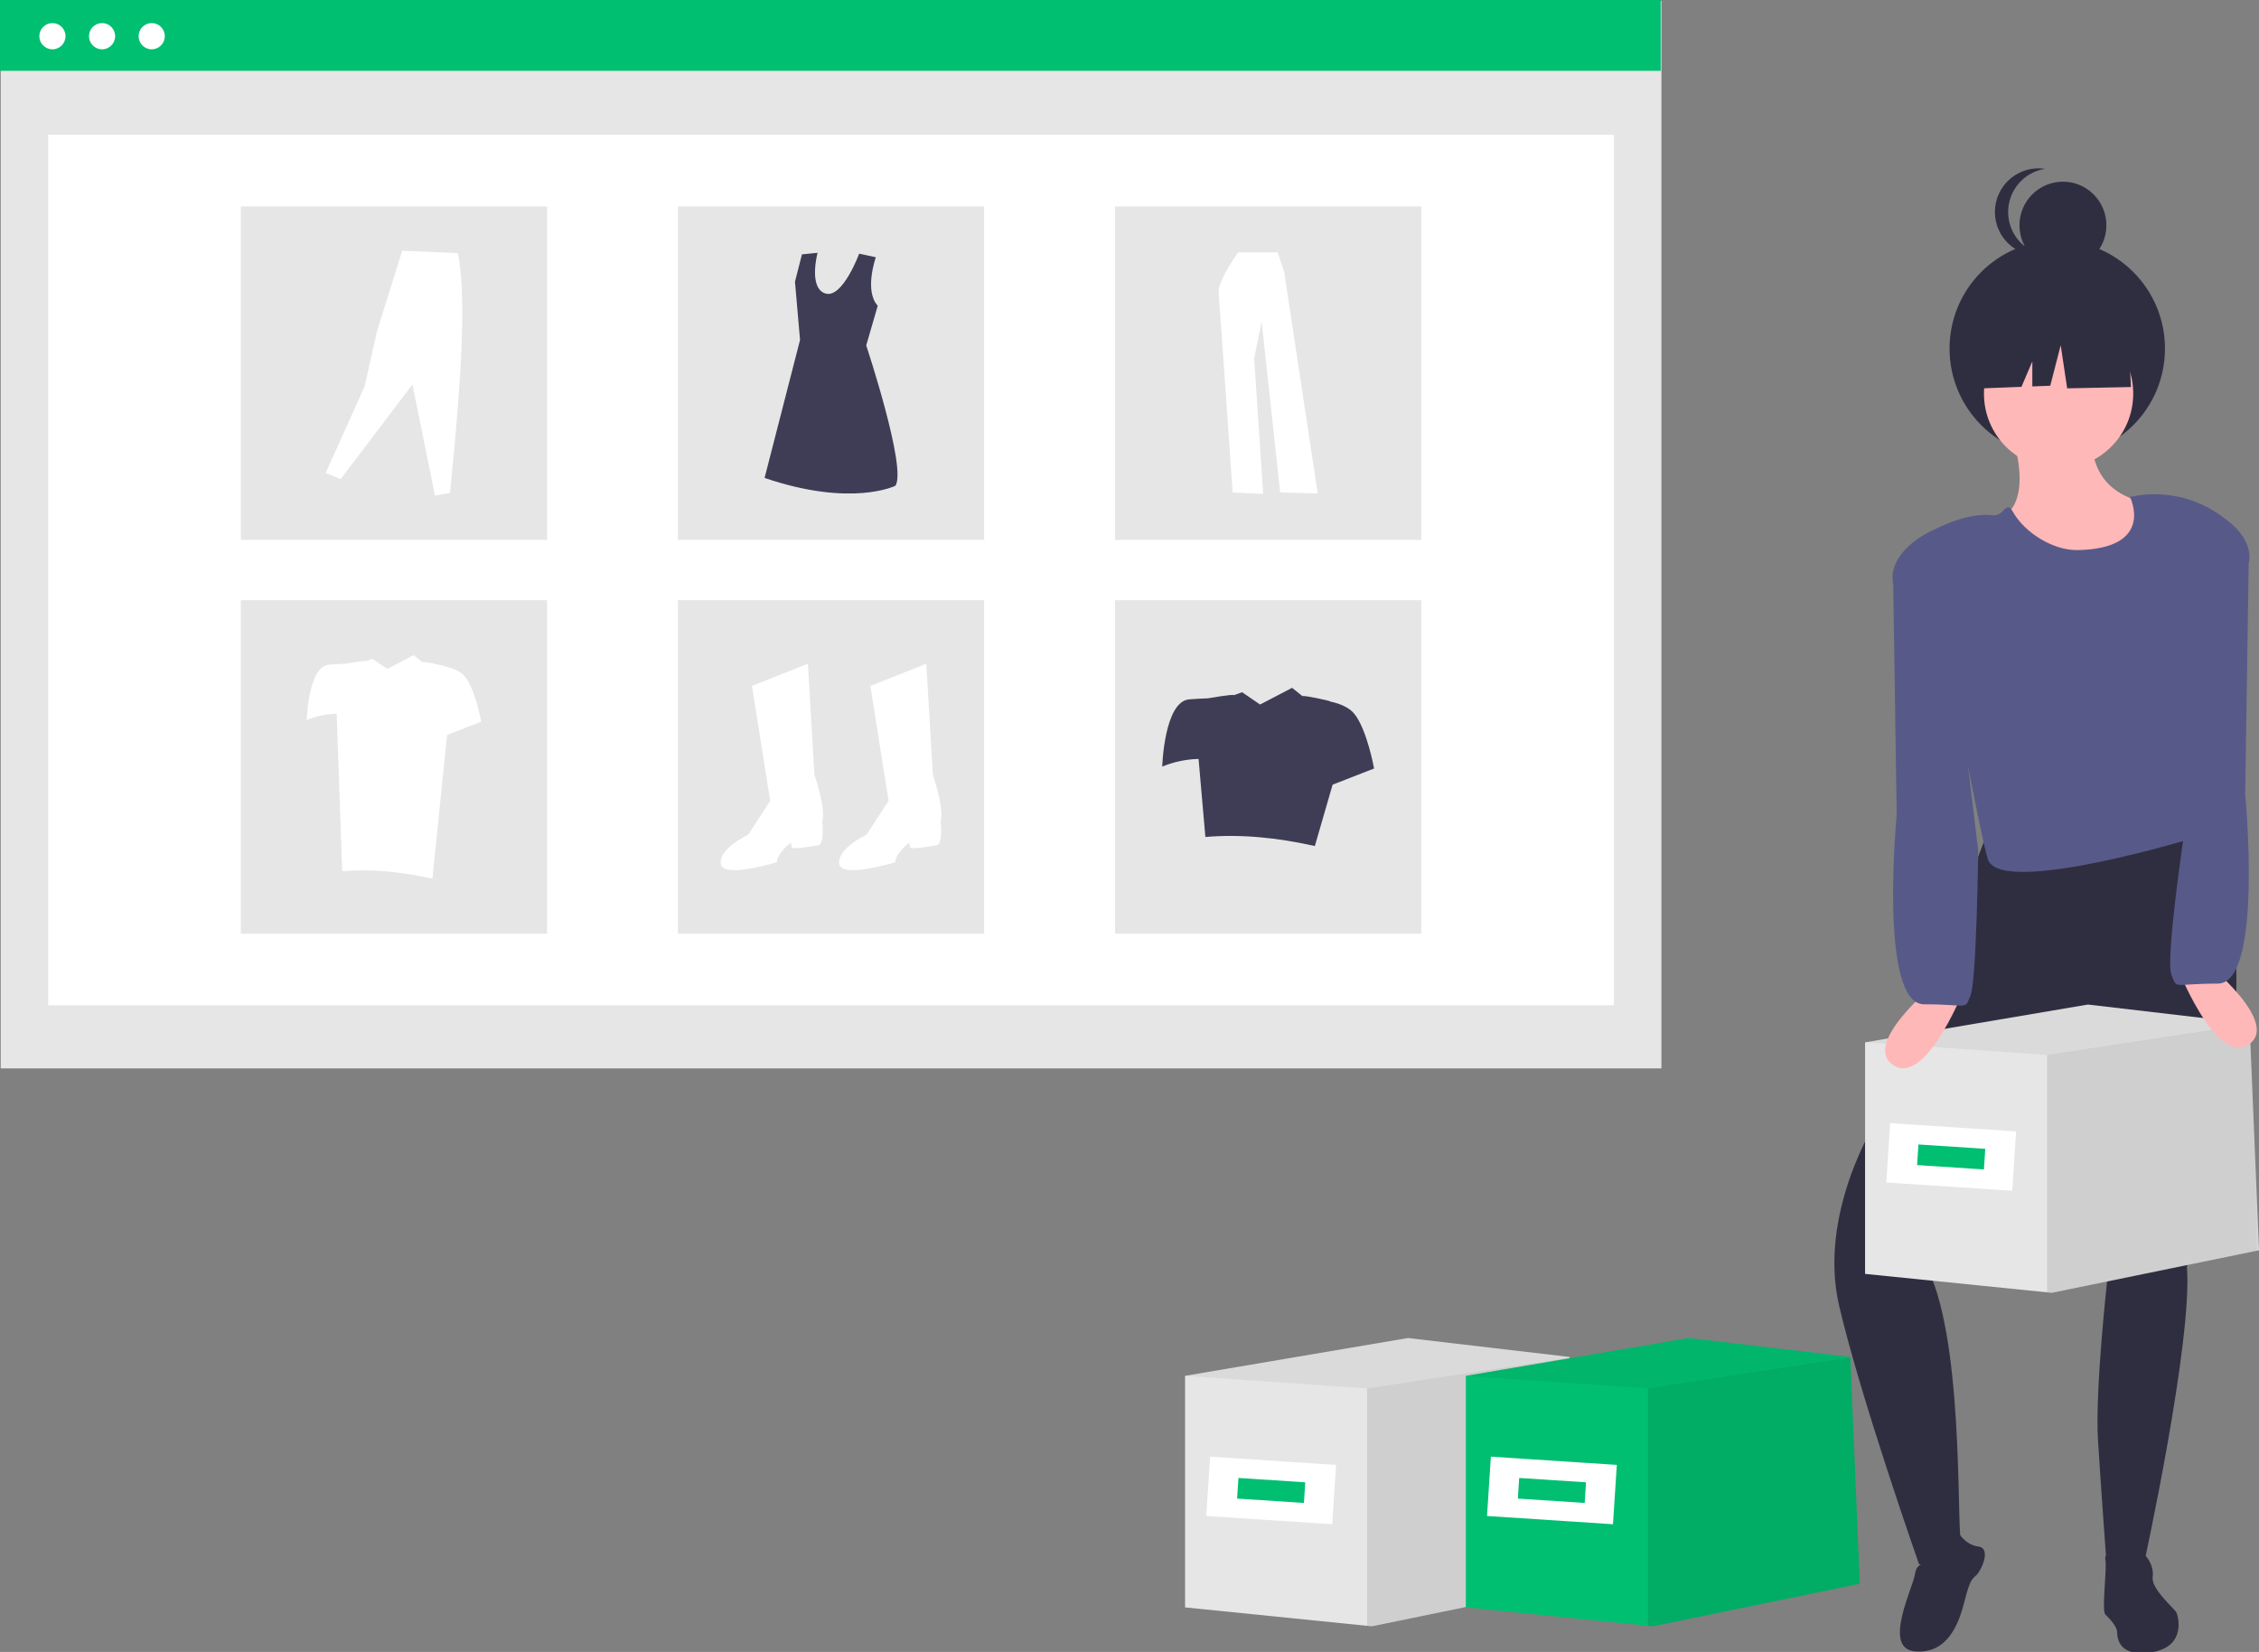 <?xml version="1.0" encoding="UTF-8"?>
<svg xmlns="http://www.w3.org/2000/svg" xmlns:xlink="http://www.w3.org/1999/xlink" width="279pt" height="204pt" viewBox="0 0 279 204" version="1.1">
<rect x="0" y="0" width="279" height="204" fill="#808080" stroke="none"/>
<defs>
<filter id="alpha" filterUnits="objectBoundingBox" x="0%" y="0%" width="100%" height="100%">
  <feColorMatrix type="matrix" in="SourceGraphic" values="0 0 0 0 1 0 0 0 0 1 0 0 0 0 1 0 0 0 1 0"/>
</filter>
<mask id="mask0">
  <g filter="url(#alpha)">
<rect x="0" y="0" width="279" height="204" style="fill:rgb(0%,0%,0%);fill-opacity:0.102;stroke:none;"/>
  </g>
</mask>
<clipPath id="clip1">
  <rect x="0" y="0" width="279" height="204"/>
</clipPath>
<g id="surface5" clip-path="url(#clip1)">
<path style=" stroke:none;fill-rule:nonzero;fill:rgb(0%,0%,0%);fill-opacity:1;" d="M 195.016 195.578 L 169.43 200.832 L 168.848 200.773 L 168.848 171.461 L 193.859 167.695 Z M 195.016 195.578 "/>
</g>
<mask id="mask1">
  <g filter="url(#alpha)">
<rect x="0" y="0" width="279" height="204" style="fill:rgb(0%,0%,0%);fill-opacity:0.051;stroke:none;"/>
  </g>
</mask>
<clipPath id="clip2">
  <rect x="0" y="0" width="279" height="204"/>
</clipPath>
<g id="surface8" clip-path="url(#clip2)">
<path style=" stroke:none;fill-rule:nonzero;fill:rgb(0%,0%,0%);fill-opacity:1;" d="M 193.859 167.758 L 193.852 167.762 L 168.848 171.461 L 146.363 169.902 L 173.887 165.234 L 193.852 167.57 L 193.859 167.695 Z M 193.859 167.758 "/>
</g>
<mask id="mask2">
  <g filter="url(#alpha)">
<rect x="0" y="0" width="279" height="204" style="fill:rgb(0%,0%,0%);fill-opacity:0.102;stroke:none;"/>
  </g>
</mask>
<clipPath id="clip3">
  <rect x="0" y="0" width="279" height="204"/>
</clipPath>
<g id="surface11" clip-path="url(#clip3)">
<path style=" stroke:none;fill-rule:nonzero;fill:rgb(0%,0%,0%);fill-opacity:1;" d="M 229.691 195.578 L 204.105 200.832 L 203.523 200.773 L 203.523 171.461 L 228.535 167.695 Z M 229.691 195.578 "/>
</g>
<mask id="mask3">
  <g filter="url(#alpha)">
<rect x="0" y="0" width="279" height="204" style="fill:rgb(0%,0%,0%);fill-opacity:0.051;stroke:none;"/>
  </g>
</mask>
<clipPath id="clip4">
  <rect x="0" y="0" width="279" height="204"/>
</clipPath>
<g id="surface14" clip-path="url(#clip4)">
<path style=" stroke:none;fill-rule:nonzero;fill:rgb(0%,0%,0%);fill-opacity:1;" d="M 228.535 167.758 L 228.527 167.762 L 203.523 171.461 L 181.039 169.902 L 208.562 165.234 L 228.527 167.57 L 228.535 167.695 Z M 228.535 167.758 "/>
</g>
<mask id="mask4">
  <g filter="url(#alpha)">
<rect x="0" y="0" width="279" height="204" style="fill:rgb(0%,0%,0%);fill-opacity:0.102;stroke:none;"/>
  </g>
</mask>
<clipPath id="clip5">
  <rect x="0" y="0" width="279" height="204"/>
</clipPath>
<g id="surface17" clip-path="url(#clip5)">
<path style=" stroke:none;fill-rule:nonzero;fill:rgb(0%,0%,0%);fill-opacity:1;" d="M 279 154.395 L 253.414 159.648 L 252.832 159.59 L 252.832 130.277 L 277.844 126.512 Z M 279 154.395 "/>
</g>
<mask id="mask5">
  <g filter="url(#alpha)">
<rect x="0" y="0" width="279" height="204" style="fill:rgb(0%,0%,0%);fill-opacity:0.051;stroke:none;"/>
  </g>
</mask>
<clipPath id="clip6">
  <rect x="0" y="0" width="279" height="204"/>
</clipPath>
<g id="surface20" clip-path="url(#clip6)">
<path style=" stroke:none;fill-rule:nonzero;fill:rgb(0%,0%,0%);fill-opacity:1;" d="M 277.844 126.574 L 277.836 126.582 L 252.832 130.277 L 230.348 128.719 L 257.871 124.051 L 277.836 126.387 L 277.844 126.512 Z M 277.844 126.574 "/>
</g>
</defs>
<g id="surface1">
<path style=" stroke:none;fill-rule:nonzero;fill:rgb(90.196%,90.196%,90.196%);fill-opacity:1;" d="M 0.086 0.117 L 205.195 0.117 L 205.195 131.938 L 0.086 131.938 Z M 0.086 0.117 "/>
<path style=" stroke:none;fill-rule:nonzero;fill:rgb(100%,100%,100%);fill-opacity:1;" d="M 5.953 16.648 L 199.328 16.648 L 199.328 124.141 L 5.953 124.141 Z M 5.953 16.648 "/>
<path style=" stroke:none;fill-rule:nonzero;fill:rgb(0.392%,74.902%,44.314%);fill-opacity:1;" d="M 0 0 L 205.105 0 L 205.105 8.746 L 0 8.746 Z M 0 0 "/>
<path style=" stroke:none;fill-rule:nonzero;fill:rgb(100%,100%,100%);fill-opacity:1;" d="M 8.09 4.469 C 8.09 5.367 7.367 6.09 6.477 6.09 C 5.582 6.09 4.859 5.367 4.859 4.469 C 4.859 3.574 5.582 2.852 6.477 2.852 C 7.367 2.852 8.09 3.574 8.09 4.469 Z M 8.09 4.469 "/>
<path style=" stroke:none;fill-rule:nonzero;fill:rgb(100%,100%,100%);fill-opacity:1;" d="M 14.219 4.469 C 14.219 5.367 13.496 6.09 12.605 6.09 C 11.715 6.09 10.992 5.367 10.992 4.469 C 10.992 3.574 11.715 2.852 12.605 2.852 C 13.496 2.852 14.219 3.574 14.219 4.469 Z M 14.219 4.469 "/>
<path style=" stroke:none;fill-rule:nonzero;fill:rgb(100%,100%,100%);fill-opacity:1;" d="M 20.352 4.469 C 20.352 5.367 19.629 6.09 18.734 6.09 C 17.844 6.09 17.121 5.367 17.121 4.469 C 17.121 3.574 17.844 2.852 18.734 2.852 C 19.629 2.852 20.352 3.574 20.352 4.469 Z M 20.352 4.469 "/>
<path style=" stroke:none;fill-rule:nonzero;fill:rgb(90.196%,90.196%,90.196%);fill-opacity:1;" d="M 29.746 25.492 L 67.566 25.492 L 67.566 66.668 L 29.746 66.668 Z M 29.746 25.492 "/>
<path style=" stroke:none;fill-rule:nonzero;fill:rgb(90.196%,90.196%,90.196%);fill-opacity:1;" d="M 83.73 25.492 L 121.551 25.492 L 121.551 66.668 L 83.73 66.668 Z M 83.73 25.492 "/>
<path style=" stroke:none;fill-rule:nonzero;fill:rgb(90.196%,90.196%,90.196%);fill-opacity:1;" d="M 137.715 25.492 L 175.535 25.492 L 175.535 66.668 L 137.715 66.668 Z M 137.715 25.492 "/>
<path style=" stroke:none;fill-rule:nonzero;fill:rgb(90.196%,90.196%,90.196%);fill-opacity:1;" d="M 29.746 74.121 L 67.566 74.121 L 67.566 115.301 L 29.746 115.301 Z M 29.746 74.121 "/>
<path style=" stroke:none;fill-rule:nonzero;fill:rgb(90.196%,90.196%,90.196%);fill-opacity:1;" d="M 83.73 74.121 L 121.551 74.121 L 121.551 115.301 L 83.73 115.301 Z M 83.73 74.121 "/>
<path style=" stroke:none;fill-rule:nonzero;fill:rgb(90.196%,90.196%,90.196%);fill-opacity:1;" d="M 137.715 74.121 L 175.535 74.121 L 175.535 115.301 L 137.715 115.301 Z M 137.715 74.121 "/>
<path style=" stroke:none;fill-rule:nonzero;fill:rgb(100%,100%,100%);fill-opacity:1;" d="M 92.871 84.703 L 99.781 81.965 L 100.586 95.672 C 100.586 95.672 102.031 99.863 101.551 101.477 C 101.551 101.477 101.871 104.219 101.066 104.379 C 100.262 104.543 98.012 104.863 97.852 104.703 C 97.691 104.543 97.691 104.059 97.691 104.059 C 97.691 104.059 96.086 105.188 95.926 106.477 C 95.926 106.477 89.176 108.574 89.016 106.637 C 88.852 104.703 92.391 103.09 92.391 103.09 L 95.121 98.898 Z M 92.871 84.703 "/>
<path style=" stroke:none;fill-rule:nonzero;fill:rgb(100%,100%,100%);fill-opacity:1;" d="M 107.496 84.703 L 114.406 81.965 L 115.211 95.672 C 115.211 95.672 116.656 99.863 116.172 101.477 C 116.172 101.477 116.496 104.219 115.691 104.379 C 114.887 104.543 112.637 104.863 112.477 104.703 C 112.316 104.543 112.316 104.059 112.316 104.059 C 112.316 104.059 110.711 105.188 110.547 106.477 C 110.547 106.477 103.801 108.574 103.637 106.637 C 103.477 104.703 107.012 103.09 107.012 103.09 L 109.746 98.898 Z M 107.496 84.703 "/>
<path style=" stroke:none;fill-rule:nonzero;fill:rgb(24.706%,23.922%,33.725%);fill-opacity:1;" d="M 108.172 31.77 C 108.172 31.77 106.699 35.895 108.406 37.754 L 106.984 42.656 C 106.984 42.656 112.035 57.859 110.59 59.984 C 110.59 59.984 105.203 62.688 94.43 59.02 L 98.809 41.98 L 98.184 34.789 L 99.047 31.41 L 100.973 31.219 C 100.973 31.219 99.816 35.562 101.934 36.238 C 104.051 36.914 106.113 31.324 106.113 31.324 Z M 108.172 31.77 "/>
<path style=" stroke:none;fill-rule:nonzero;fill:rgb(100%,100%,100%);fill-opacity:1;" d="M 40.219 58.402 L 42.074 59.168 L 50.938 47.477 L 53.723 61.199 L 55.578 60.859 C 56.77 49.031 57.742 36.965 56.551 31.258 L 49.672 30.961 L 46.547 40.957 L 45.031 47.73 Z M 40.219 58.402 "/>
<path style=" stroke:none;fill-rule:nonzero;fill:rgb(100%,100%,100%);fill-opacity:1;" d="M 152.918 31.164 C 152.918 31.164 150.383 34.699 150.508 36.125 C 150.633 37.551 152.238 60.812 152.238 60.812 L 156.008 60.996 L 154.895 44.25 L 155.824 39.723 L 158.109 60.812 L 162.746 60.934 L 158.605 33.582 L 157.801 31.164 Z M 152.918 31.164 "/>
<path style=" stroke:none;fill-rule:nonzero;fill:rgb(24.706%,23.922%,33.725%);fill-opacity:1;" d="M 167.242 88.117 C 166.566 87.309 165.41 86.871 164.301 86.633 C 164.336 86.531 160.922 85.824 160.867 85.969 L 159.578 84.941 L 155.629 87 L 153.41 85.484 L 152.379 85.852 C 152.422 85.668 149.18 86.234 149.18 86.234 C 148.559 86.254 147.77 86.293 146.883 86.363 C 143.781 86.602 143.543 94.664 143.543 94.664 C 144.969 94.078 146.492 93.758 148.031 93.719 L 148.871 103.359 C 153.184 102.988 157.703 103.422 162.391 104.477 L 164.586 96.898 L 169.707 94.902 C 169.707 94.902 168.832 90.035 167.242 88.117 Z M 167.242 88.117 "/>
<path style=" stroke:none;fill-rule:nonzero;fill:rgb(100%,100%,100%);fill-opacity:1;" d="M 57.402 83.527 C 56.848 82.859 55.895 82.5 54.98 82.305 C 55.008 82.219 52.199 81.637 52.152 81.758 L 51.09 80.91 L 47.836 82.605 L 46.008 81.359 L 45.16 81.66 C 45.191 81.512 42.52 81.973 42.52 81.973 C 42.012 81.992 41.359 82.023 40.629 82.082 C 38.074 82.277 37.879 88.918 37.879 88.918 C 39.055 88.438 40.309 88.172 41.578 88.141 L 42.266 107.59 C 45.82 107.285 49.547 107.641 53.406 108.512 L 55.219 90.762 L 59.434 89.117 C 59.434 89.117 58.715 85.105 57.402 83.527 Z M 57.402 83.527 "/>
<path style=" stroke:none;fill-rule:nonzero;fill:rgb(90.196%,90.196%,90.196%);fill-opacity:1;" d="M 195.016 195.578 L 169.43 200.832 L 168.848 200.773 L 146.363 198.496 L 146.363 169.902 L 173.887 165.234 L 193.852 167.57 L 193.859 167.695 L 193.859 167.758 Z M 195.016 195.578 "/>
<use xlink:href="#surface5" mask="url(#mask0)"/>
<use xlink:href="#surface8" mask="url(#mask1)"/>
<path style=" stroke:none;fill-rule:nonzero;fill:rgb(100%,100%,100%);fill-opacity:1;" d="M 149.457 179.883 L 165.012 180.902 L 164.535 188.227 L 148.98 187.207 Z M 149.457 179.883 "/>
<path style=" stroke:none;fill-rule:nonzero;fill:rgb(0.392%,74.902%,44.314%);fill-opacity:1;" d="M 152.953 182.512 L 161.207 183.051 L 161.043 185.598 L 152.789 185.059 Z M 152.953 182.512 "/>
<path style=" stroke:none;fill-rule:nonzero;fill:rgb(0.392%,74.902%,44.314%);fill-opacity:1;" d="M 229.691 195.578 L 204.105 200.832 L 203.523 200.773 L 181.039 198.496 L 181.039 169.902 L 208.562 165.234 L 228.527 167.57 L 228.535 167.695 L 228.535 167.758 Z M 229.691 195.578 "/>
<use xlink:href="#surface11" mask="url(#mask2)"/>
<use xlink:href="#surface14" mask="url(#mask3)"/>
<path style=" stroke:none;fill-rule:nonzero;fill:rgb(100%,100%,100%);fill-opacity:1;" d="M 184.133 179.883 L 199.688 180.902 L 199.211 188.227 L 183.656 187.207 Z M 184.133 179.883 "/>
<path style=" stroke:none;fill-rule:nonzero;fill:rgb(0.392%,74.902%,44.314%);fill-opacity:1;" d="M 187.629 182.512 L 195.883 183.051 L 195.719 185.598 L 187.465 185.059 Z M 187.629 182.512 "/>
<path style=" stroke:none;fill-rule:nonzero;fill:rgb(100%,72.157%,72.157%);fill-opacity:1;" d="M 248.203 52.875 C 248.203 52.875 252.719 64.578 244.441 64.578 C 236.164 64.578 257.23 76.281 265.508 69.484 C 273.785 62.688 268.895 62.312 268.895 62.312 C 268.895 62.312 257.984 63.445 258.359 53.629 Z M 248.203 52.875 "/>
<path style=" stroke:none;fill-rule:nonzero;fill:rgb(18.431%,18.039%,25.49%);fill-opacity:1;" d="M 267.387 43.047 C 267.387 50.418 261.43 56.398 254.082 56.398 C 246.734 56.398 240.781 50.418 240.781 43.047 C 240.781 35.672 246.734 29.695 254.082 29.695 C 261.43 29.695 267.387 35.672 267.387 43.047 Z M 267.387 43.047 "/>
<path style=" stroke:none;fill-rule:nonzero;fill:rgb(18.431%,18.039%,25.49%);fill-opacity:1;" d="M 245.945 101.57 L 231.652 138.566 C 231.652 138.566 224.504 149.891 227.137 161.219 C 229.77 172.543 237.008 193.152 237.008 193.152 C 237.008 193.152 242.473 194.551 242.098 189.641 C 241.723 184.734 242.332 160.941 236.688 154.523 L 259.488 128.375 L 260.242 158.195 C 260.242 158.195 258.734 171.785 259.113 177.828 C 259.488 183.867 260.242 194.059 260.242 194.059 L 264.754 193.305 C 264.754 193.305 270.844 165.5 270.094 156.441 C 270.094 156.441 284.07 112.418 269.773 101.848 Z M 245.945 101.57 "/>
<path style=" stroke:none;fill-rule:nonzero;fill:rgb(18.431%,18.039%,25.49%);fill-opacity:1;" d="M 238.578 193.094 C 238.578 193.094 236.738 192.621 236.527 194.316 C 236.312 196.008 232.441 203.543 236.484 203.922 C 240.527 204.297 241.926 200.504 242.602 197.836 C 243.277 195.168 243.535 195.016 244.102 194.504 C 244.664 193.992 246.012 191.191 244.324 190.977 C 242.633 190.766 241.77 189.098 241.77 189.098 C 241.77 189.098 241.238 193.77 238.578 193.094 Z M 238.578 193.094 "/>
<path style=" stroke:none;fill-rule:nonzero;fill:rgb(18.431%,18.039%,25.49%);fill-opacity:1;" d="M 263.188 191.781 C 263.188 191.781 259.773 191.293 260.02 192.516 C 260.262 193.738 259.531 198.879 260.02 199.367 C 260.508 199.855 261.48 200.836 261.48 201.57 C 261.48 202.305 261.727 204.75 265.871 204.016 C 270.016 203.281 269.039 199.613 268.797 199.121 C 268.551 198.633 265.625 196.188 265.871 194.719 C 266.113 193.25 264.652 190.805 263.188 191.781 Z M 263.188 191.781 "/>
<path style=" stroke:none;fill-rule:nonzero;fill:rgb(100%,72.157%,72.157%);fill-opacity:1;" d="M 263.465 48.613 C 263.465 53.723 259.336 57.859 254.25 57.859 C 249.16 57.859 245.031 53.723 245.031 48.613 C 245.031 43.508 249.16 39.367 254.25 39.367 C 259.336 39.367 263.465 43.508 263.465 48.613 Z M 263.465 48.613 "/>
<path style=" stroke:none;fill-rule:nonzero;fill:rgb(34.118%,35.294%,53.725%);fill-opacity:1;" d="M 263.062 61.367 C 263.062 61.367 266.277 67.75 256.59 67.93 C 253.609 67.984 250.07 65.809 248.605 63.203 C 247.746 61.668 247.527 63.789 246.133 63.633 C 243.496 63.34 240.68 64.438 238.156 65.781 C 237.484 66.141 237.16 66.926 237.379 67.656 C 239.293 74.023 244.754 104.648 245.598 106.316 C 247.75 110.574 271.047 103.445 271.047 103.445 C 271.367 91.859 267.176 75.648 274.547 63.859 C 271.266 61.383 267.07 60.473 263.062 61.367 Z M 263.062 61.367 "/>
<path style=" stroke:none;fill-rule:nonzero;fill:rgb(18.431%,18.039%,25.49%);fill-opacity:1;" d="M 262.867 41.504 L 256.113 37.953 L 246.789 39.406 L 244.863 47.957 L 249.664 47.77 L 251.004 44.629 L 251.004 47.719 L 253.219 47.633 L 254.508 42.633 L 255.309 47.957 L 263.188 47.793 Z M 262.867 41.504 "/>
<path style=" stroke:none;fill-rule:nonzero;fill:rgb(18.431%,18.039%,25.49%);fill-opacity:1;" d="M 260.152 27.82 C 260.152 30.797 257.75 33.207 254.785 33.207 C 251.82 33.207 249.414 30.797 249.414 27.82 C 249.414 24.848 251.82 22.434 254.785 22.434 C 257.75 22.434 260.152 24.848 260.152 27.82 Z M 260.152 27.82 "/>
<path style=" stroke:none;fill-rule:nonzero;fill:rgb(18.431%,18.039%,25.49%);fill-opacity:1;" d="M 248.016 26.184 C 248.016 23.523 249.949 21.262 252.566 20.855 C 250.477 20.535 248.395 21.477 247.246 23.254 C 246.098 25.035 246.098 27.328 247.246 29.109 C 248.395 30.887 250.477 31.828 252.566 31.508 C 249.949 31.102 248.016 28.84 248.016 26.184 Z M 248.016 26.184 "/>
<path style=" stroke:none;fill-rule:nonzero;fill:rgb(90.196%,90.196%,90.196%);fill-opacity:1;" d="M 279 154.395 L 253.414 159.648 L 252.832 159.59 L 230.348 157.312 L 230.348 128.719 L 257.871 124.051 L 277.836 126.387 L 277.844 126.512 L 277.844 126.574 Z M 279 154.395 "/>
<use xlink:href="#surface17" mask="url(#mask4)"/>
<use xlink:href="#surface20" mask="url(#mask5)"/>
<path style=" stroke:none;fill-rule:nonzero;fill:rgb(100%,100%,100%);fill-opacity:1;" d="M 233.445 138.699 L 249 139.719 L 248.523 147.043 L 232.969 146.027 Z M 233.445 138.699 "/>
<path style=" stroke:none;fill-rule:nonzero;fill:rgb(0.392%,74.902%,44.314%);fill-opacity:1;" d="M 236.938 141.328 L 245.191 141.867 L 245.027 144.418 L 236.773 143.875 Z M 236.938 141.328 "/>
<path style=" stroke:none;fill-rule:nonzero;fill:rgb(100%,72.157%,72.157%);fill-opacity:1;" d="M 239.145 121.375 C 239.145 121.375 229.742 128.926 233.879 131.57 C 238.016 134.211 242.906 121.375 242.906 121.375 Z M 239.145 121.375 "/>
<path style=" stroke:none;fill-rule:nonzero;fill:rgb(34.118%,35.294%,53.725%);fill-opacity:1;" d="M 239.551 65.453 C 239.066 64.902 232.914 68.051 233.824 72.156 L 234.254 100.613 C 234.254 100.613 231.996 124.02 237.641 124.02 C 243.281 124.02 242.617 124.805 243.371 122.918 C 244.121 121.031 244.324 105.039 244.324 105.039 Z M 239.551 65.453 "/>
<path style=" stroke:none;fill-rule:nonzero;fill:rgb(100%,72.157%,72.157%);fill-opacity:1;" d="M 268.645 118.824 C 268.645 118.824 273.535 131.656 277.676 129.016 C 281.812 126.371 272.406 118.824 272.406 118.824 Z M 268.645 118.824 "/>
<path style=" stroke:none;fill-rule:nonzero;fill:rgb(34.118%,35.294%,53.725%);fill-opacity:1;" d="M 269.773 102.805 C 269.773 102.805 267.43 118.477 268.184 120.363 C 268.938 122.254 268.27 121.465 273.914 121.465 C 279.555 121.465 277.297 98.059 277.297 98.059 L 277.727 69.605 C 278.641 65.496 272.488 62.348 272 62.898 L 266.594 81.418 Z M 269.773 102.805 "/>
</g>
</svg>
